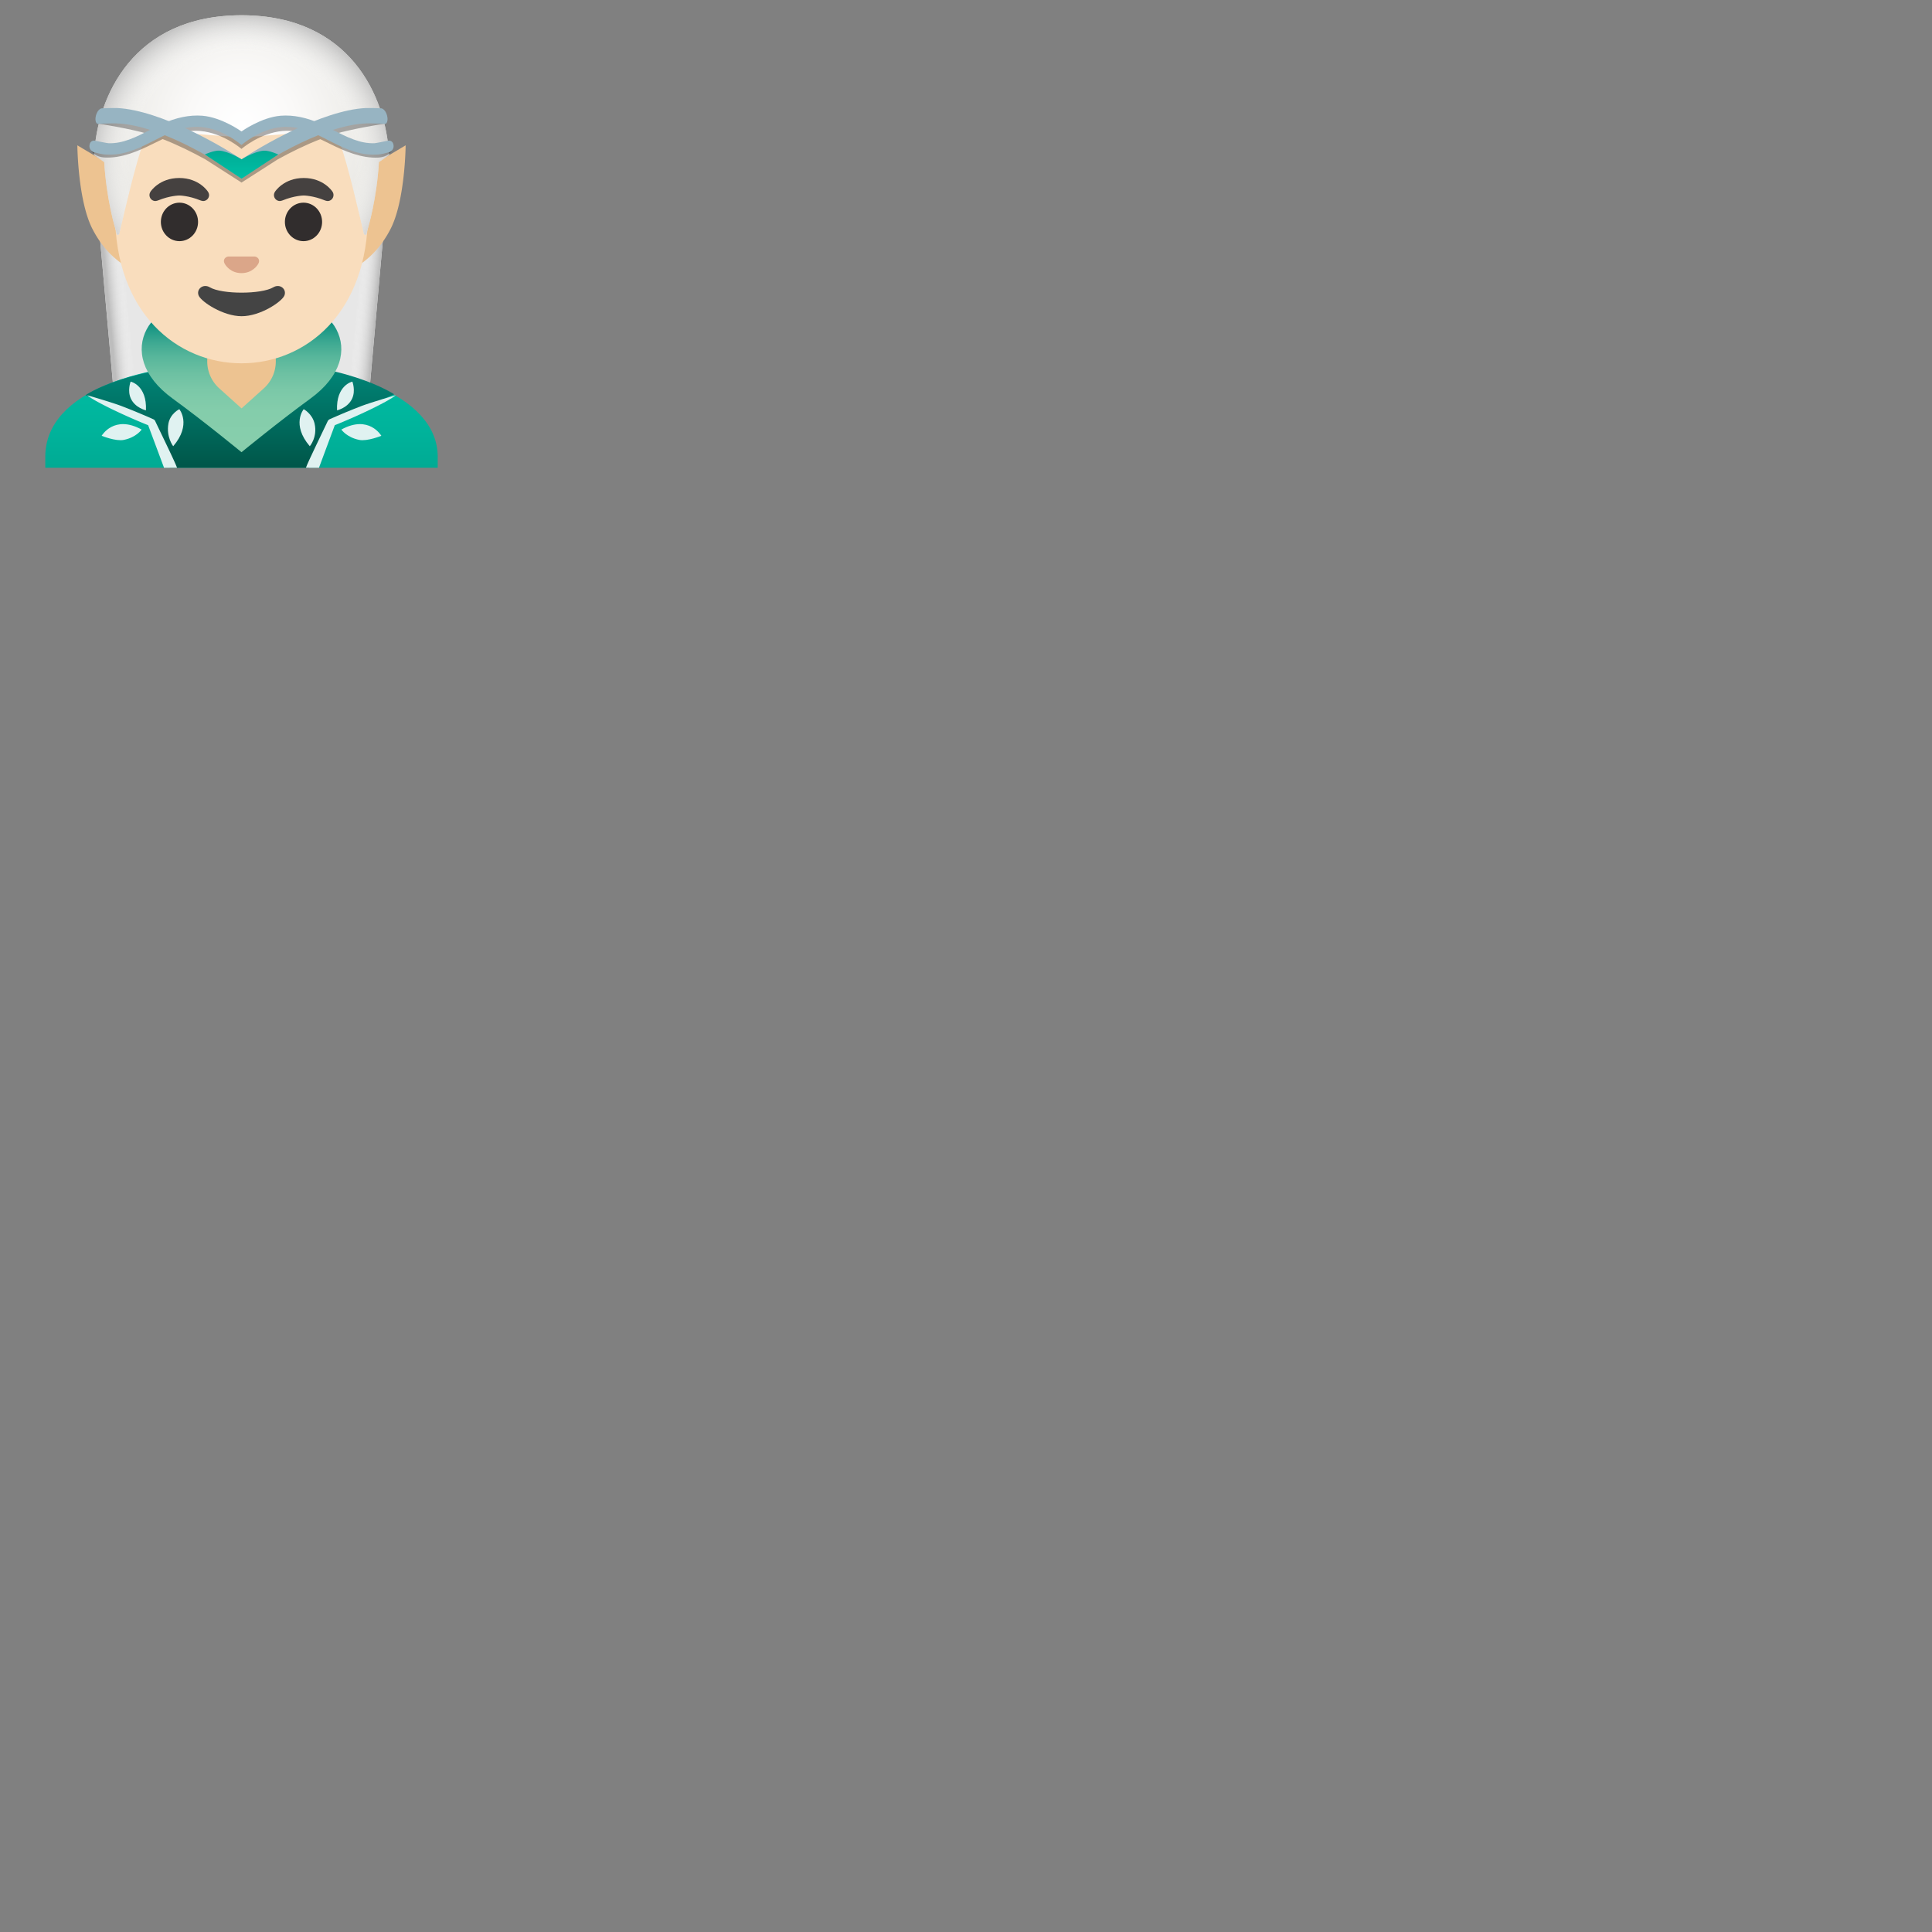 <svg xmlns="http://www.w3.org/2000/svg" version="1.1" viewBox="0 0 512 512" fill="currentColor"><rect x="0" y="0" width="512" height="512" fill="#808080" stroke="none"/><g fill="#E7E7E7"><path d="m65.23 117l-34-.83l-5.81-65l39.81.84z"/><path d="m62.77 117l34-.83l5.81-65l-39.81.84z"/></g><linearGradient id="notoManElfLightSkinTone0" x1="62.622" x2="99.374" y1="49.75" y2="46.206" gradientTransform="matrix(1 0 0 -1 0 130)" gradientUnits="userSpaceOnUse"><stop offset=".861" stop-color="#FFF" stop-opacity="0"/><stop offset="1" stop-color="#BDBDBD"/></linearGradient><path fill="url(#notoManElfLightSkinTone0)" d="m62.77 115.11l34.17-.83l5.81-65l-39.98.83z"/><linearGradient id="notoManElfLightSkinTone1" x1="-82.791" x2="-46.53" y1="49.75" y2="46.253" gradientTransform="rotate(180 -8.706 65)" gradientUnits="userSpaceOnUse"><stop offset=".861" stop-color="#FFF" stop-opacity="0"/><stop offset="1" stop-color="#BDBDBD"/></linearGradient><path fill="url(#notoManElfLightSkinTone1)" d="m65.23 115.11l-34.17-.83l-5.81-65l39.98.83z"/><linearGradient id="notoManElfLightSkinTone2" x1="64" x2="64" y1="34.319" y2="6.396" gradientTransform="matrix(1 0 0 -1 0 130)" gradientUnits="userSpaceOnUse"><stop offset="0" stop-color="#00BFA5"/><stop offset=".705" stop-color="#00B29A"/><stop offset="1" stop-color="#00AB94"/></linearGradient><path fill="url(#notoManElfLightSkinTone2)" d="M64.13 96H64c-25.49.03-52 7.28-52 25.06v2.9h104v-2.9C116 104.31 89.74 96 64.13 96"/><linearGradient id="notoManElfLightSkinTone3" x1="63.572" x2="63.572" y1="34.319" y2="1.201" gradientTransform="matrix(1 0 0 -1 0 130)" gradientUnits="userSpaceOnUse"><stop offset="0" stop-color="#00897B"/><stop offset="1" stop-color="#004D40"/></linearGradient><path fill="url(#notoManElfLightSkinTone3)" d="M44.98 123.96h36.88l7.82-13l14.78-6.47S91.03 95.45 64 96c-30.16.6-41.31 8.73-41.31 8.73l16.64 7.28z"/><linearGradient id="notoManElfLightSkinTone4" x1="63.998" x2="63.998" y1="10.319" y2="45.482" gradientTransform="matrix(1 0 0 -1 0 130)" gradientUnits="userSpaceOnUse"><stop offset=".069" stop-color="#87CEAC"/><stop offset=".306" stop-color="#84CDAB"/><stop offset=".462" stop-color="#7BC8A8"/><stop offset=".596" stop-color="#6CC0A2"/><stop offset=".716" stop-color="#57B69B"/><stop offset=".828" stop-color="#3CA891"/><stop offset=".931" stop-color="#1A9785"/><stop offset="1" stop-color="#00897B"/></linearGradient><path fill="url(#notoManElfLightSkinTone4)" d="M89.12 87.25c-5.48-10.35-21-1.62-21-1.62L64 83.71l-4.12 1.92s-15.52-8.72-21 1.62c-2.85 5.37-1.38 12.38 6.88 18.38S64 119.84 64 119.84s10-8.2 18.25-14.2s9.72-13.02 6.87-18.39"/><g fill="#E0F2F1"><path d="M43.47 123.96h3.44c-.36-1.21-4.86-10.38-5.78-12.37a.936.936 0 0 0-.47-.47l-.03-.01c-1.37-.64-2.77-1.21-4.17-1.8c-1.39-.59-2.81-1.14-4.22-1.69c-2.83-1.07-9.14-2.88-9.14-2.88c2.03 1.71 10.38 5.64 16.16 7.94z"/><path d="M37.54 113.84c-7.33-4.03-10.6 1.65-10.6 1.65s3.71 1.52 5.86 1.09c3.35-.67 4.74-2.74 4.74-2.74m8.36 4.42c4.96-5.8 1.62-9.82 1.62-9.82s-2.4 1.14-2.89 3.83c-.63 3.55 1.27 5.99 1.27 5.99m-7.22-9.52c.28-6.69-4.06-7.61-4.06-7.61s-.94 2.39.08 4.54c1.17 2.46 3.98 3.07 3.98 3.07"/></g><g fill="#E0F2F1"><path d="m84.53 123.96l4.2-11.29c5.78-2.29 14.14-6.22 16.16-7.94c0 0-6.3 1.81-9.14 2.88c-1.41.55-2.82 1.1-4.22 1.69c-1.39.59-2.79 1.17-4.17 1.8l-.03.01c-.21.1-.38.27-.47.47c-.92 1.99-5.42 11.16-5.78 12.37z"/><path d="M90.46 113.84c7.32-4.03 10.6 1.65 10.6 1.65s-3.71 1.52-5.86 1.09c-3.34-.67-4.74-2.74-4.74-2.74m-8.36 4.42c-4.96-5.8-1.62-9.82-1.62-9.82s2.27 1.17 2.89 3.83c.82 3.55-1.27 5.99-1.27 5.99m7.22-9.52c-.28-6.69 4.06-7.61 4.06-7.61s.94 2.39-.08 4.54c-1.17 2.46-3.98 3.07-3.98 3.07"/></g><path fill="#EDC391" d="M87.5 50.44h-47l-20-11.93s.12 14.62 4 22.17c6 11.67 16 12.59 16 12.59h47.25l.01-.03c1.61-.24 10.31-2 15.74-12.56c3.88-7.55 4-22.17 4-22.17zM64 90.08h-9.08v5.69c0 2.73 1.16 5.33 3.19 7.15l5.9 5.31l5.9-5.31a9.592 9.592 0 0 0 3.18-7.15v-5.69z"/><path fill="#F9DDBD" d="M64 11.07c-17.4 0-33.52 18.61-33.52 45.4c0 26.64 16.61 39.81 33.52 39.81S97.52 83.1 97.52 56.47c0-26.79-16.12-45.4-33.52-45.4"/><radialGradient id="notoManElfLightSkinTone5" cx="64.034" cy="33.127" r="34.456" gradientUnits="userSpaceOnUse"><stop offset="0" stop-color="#FFF"/><stop offset=".413" stop-color="#FAF9F8"/><stop offset=".995" stop-color="#EBEAE6"/><stop offset=".995" stop-color="#EBEAE6"/></radialGradient><path fill="url(#notoManElfLightSkinTone5)" d="M64.03 4.04C35.14 4.06 25.8 25.7 24.94 41.07l2.68 1.88c.57 9.71 2.79 17.2 3.14 18.33l.14.71c.13.33.63.3.71-.05c.98-4.26 4.45-19.06 6.2-23.57c1.04-2.67 3.9-4.22 6.79-3.71c4.24.74 18.06 1.65 19.42 1.74c1.36-.09 15.18-1 19.42-1.74c2.9-.51 5.76 1.04 6.79 3.71c1.75 4.51 5.22 19.31 6.2 23.57c.08.35.58.38.71.05l.14-.71c.35-1.13 2.57-8.62 3.14-18.33l2.68-1.88C102.26 25.7 92.92 4.06 64.03 4.04"/><radialGradient id="notoManElfLightSkinTone6" cx="64.223" cy="43.148" r="41.001" gradientTransform="matrix(1 0 0 .986 0 .602)" gradientUnits="userSpaceOnUse"><stop offset=".724" stop-color="#FFF" stop-opacity="0"/><stop offset="1" stop-color="#BDBDBD"/></radialGradient><path fill="url(#notoManElfLightSkinTone6)" d="M64.03 4.04C35.14 4.06 25.8 25.7 24.94 41.07l2.68 1.88c.57 9.71 2.79 17.2 3.14 18.33l.14.71c.13.33.63.3.71-.05c.98-4.26 4.45-19.06 6.2-23.57c1.04-2.67 3.9-4.22 6.79-3.71c4.24.74 18.06 1.65 19.42 1.74c1.36-.09 15.18-1 19.42-1.74c2.9-.51 5.76 1.04 6.79 3.71c1.75 4.51 5.22 19.31 6.2 23.57c.08.35.58.38.71.05l.14-.71c.35-1.13 2.57-8.62 3.14-18.33l2.68-1.88C102.26 25.7 92.92 4.06 64.03 4.04"/><path fill="#212121" d="M103.67 38.38c-1.13.21-2.98.59-3.39.61c-3.97.17-7.59-1.63-11.39-3.52c3.59-1.12 12.87-2.76 13.38-2.7c.4.05.12-2.99-.15-3.02c-.6-.06-3.65-.11-4.29-.08c-4.27.21-9.22 1.61-14.04 3.47c-3.1-1.15-6.22-1.66-9.13-1.43c-5.32.41-10.65 4.15-10.65 4.15v-.01s-.01 0-.01.01c0 0-.01 0-.01-.01v.01h-.01s-5.33-3.73-10.65-4.15c-2.91-.23-6.03.29-9.13 1.43c-4.82-1.86-9.77-3.26-14.04-3.48c-.64-.03-3.69.02-4.29.08c-.28.03-.56 3.07-.15 3.02c.51-.06 9.79 1.58 13.38 2.7c-3.8 1.89-7.42 3.69-11.39 3.52c-.41-.02-2.26-.4-3.39-.61c-.32-.06-.23 1.79.05 1.85c0 0 .91 1.38 3.36 1.52c4.46.25 8.94-1.7 12.79-3.62c.86-.43 1.72-.85 2.59-1.26c4.01 1.56 7.94 3.51 11.35 5.4l9.44 6.05l.09.07l.01-.01v.04v-.01l.09-.07l9.44-6.05c3.41-1.89 7.34-3.84 11.35-5.4c.87.41 1.74.83 2.59 1.26c3.85 1.91 8.33 3.86 12.79 3.62c2.45-.14 3.36-1.52 3.36-1.52c.28-.07.37-1.92.05-1.86m-39.5 4.79c-.09.05-.14.08-.17.1c0 0-.01 0-.01.01c0 0-.01 0-.01-.01c-.03-.01-.08-.05-.17-.1c-2.68-1.77-8.54-5.21-15.19-8.18c1.54-.3 3.04-.41 4.48-.28c6.06.54 10.88 4.74 10.88 4.74l.02-.01l.02.01s4.82-4.2 10.88-4.74c1.43-.13 2.94-.02 4.48.28c-6.67 2.97-12.53 6.4-15.21 8.18" opacity=".36"/><path fill="#97B4C2" d="M64 42.22c-.01.01-.01.01-.02.01c-4.81-3.31-21.4-13.02-32.89-13.6c-.62-.03-3.58.02-4.17.08c-.27.03-1.13.48-1.5 1.92c-.34 1.34.1 2.24.49 2.19c.5-.06 2.79-.1 3.89-.12c11.11-.26 27.13 9.44 33 13.7l1.17.97l.03-.02zm0 0c.01.01.01.01.02.01c4.81-3.31 21.39-13.02 32.89-13.6c.62-.03 3.58.02 4.17.08c.27.03 1.13.48 1.5 1.92c.34 1.34-.1 2.24-.49 2.19c-.5-.06-2.79-.1-3.89-.12c-11.11-.26-27.13 9.44-33 13.7l-1.17.97l-.03-.02z"/><linearGradient id="notoManElfLightSkinTone7" x1="75.349" x2="75.349" y1="82.637" y2="90.078" gradientTransform="rotate(180 69.675 65)" gradientUnits="userSpaceOnUse"><stop offset="0" stop-color="#00BFA5"/><stop offset=".705" stop-color="#00B29A"/><stop offset="1" stop-color="#00AB94"/></linearGradient><path fill="url(#notoManElfLightSkinTone7)" d="M64 42.24c.02-.01 3.32-2.1 5.86-2.31c1.43-.12 3.89 1.01 3.89 1.01L64 47.36h.01l-9.74-6.43s2.46-1.12 3.89-1.01c2.53.21 5.83 2.29 5.86 2.31H64z"/><path fill="#97B4C2" d="M63.97 34.82s-5.18-3.73-10.35-4.15c-3.39-.27-7.08.51-10.67 2.18c-1.06.5-2.12 1.03-3.16 1.57c-3.7 1.89-7.22 3.7-11.09 3.53c-.4-.02-2.5-.46-3.59-.67c-.31-.06-1.25 0-1.4 1.22c-.15 1.16.85 1.77 1.12 1.83c.74.17 2.17.63 3.46.63c.29 0 .59.01.92.01c4.35 0 8.19-1.96 11.94-3.88c1.01-.52 2.03-1.04 3.06-1.52c3.12-1.46 6.3-2.17 9.18-1.9c5.89.54 10.57 4.74 10.57 4.74l.04-.02V34.8c-.01.01-.02.01-.03.02m.06 0s5.18-3.73 10.35-4.15c3.39-.27 7.08.51 10.67 2.18c1.07.5 2.11 1.03 3.16 1.57c3.7 1.89 7.22 3.7 11.09 3.53c.4-.02 2.5-.46 3.6-.67c.31-.06 1.25 0 1.4 1.22c.15 1.16-.86 1.77-1.12 1.83c-.74.17-2.17.63-3.46.63c-.29 0-.59.01-.93.01c-4.35 0-8.19-1.96-11.94-3.88c-1.01-.52-2.03-1.04-3.07-1.52c-3.12-1.46-6.3-2.17-9.18-1.9c-5.89.54-10.57 4.74-10.57 4.74l-.03-.02V34.8c.01.01.02.01.03.02"/><g fill="#312D2D"><ellipse cx="47.56" cy="58.81" rx="4.93" ry="5.1"/><ellipse cx="80.43" cy="58.81" rx="4.93" ry="5.1"/></g><path fill="#DBA689" d="M67.86 68.06c-.11-.04-.21-.07-.32-.08h-7.08c-.11.01-.22.04-.32.08c-.64.26-.99.92-.69 1.63c.3.71 1.71 2.69 4.55 2.69s4.25-1.99 4.55-2.69c.3-.71-.05-1.37-.69-1.63"/><path fill="#444" d="M72.42 76.14c-3.18 1.89-13.63 1.89-16.81 0c-1.83-1.09-3.7.58-2.94 2.24c.75 1.63 6.44 5.42 11.37 5.42s10.55-3.79 11.3-5.42c.75-1.66-1.09-3.33-2.92-2.24"/><path fill="#454140" d="M88.1 50.78c0-.01-2.29-3.61-7.6-3.61s-7.6 3.6-7.6 3.6v.01c-.19.26-.3.58-.3.92c0 .87.71 1.58 1.57 1.58c.18 0 .62-.13.66-.15c3.18-1.31 5.67-1.32 5.67-1.32s2.47.01 5.65 1.32c.04.02.48.15.66.15c.87 0 1.57-.71 1.57-1.58c.01-.35-.1-.66-.28-.92m-33.01 0c.01-.01-2.29-3.61-7.59-3.61s-7.6 3.6-7.6 3.6l.01.01c-.19.26-.3.58-.3.92c0 .87.71 1.58 1.58 1.58c.18 0 .62-.13.66-.15c3.18-1.31 5.67-1.32 5.67-1.32s2.47.01 5.65 1.32c.04.02.48.15.66.15c.87 0 1.58-.71 1.58-1.58c-.02-.35-.13-.66-.32-.92"/></svg>